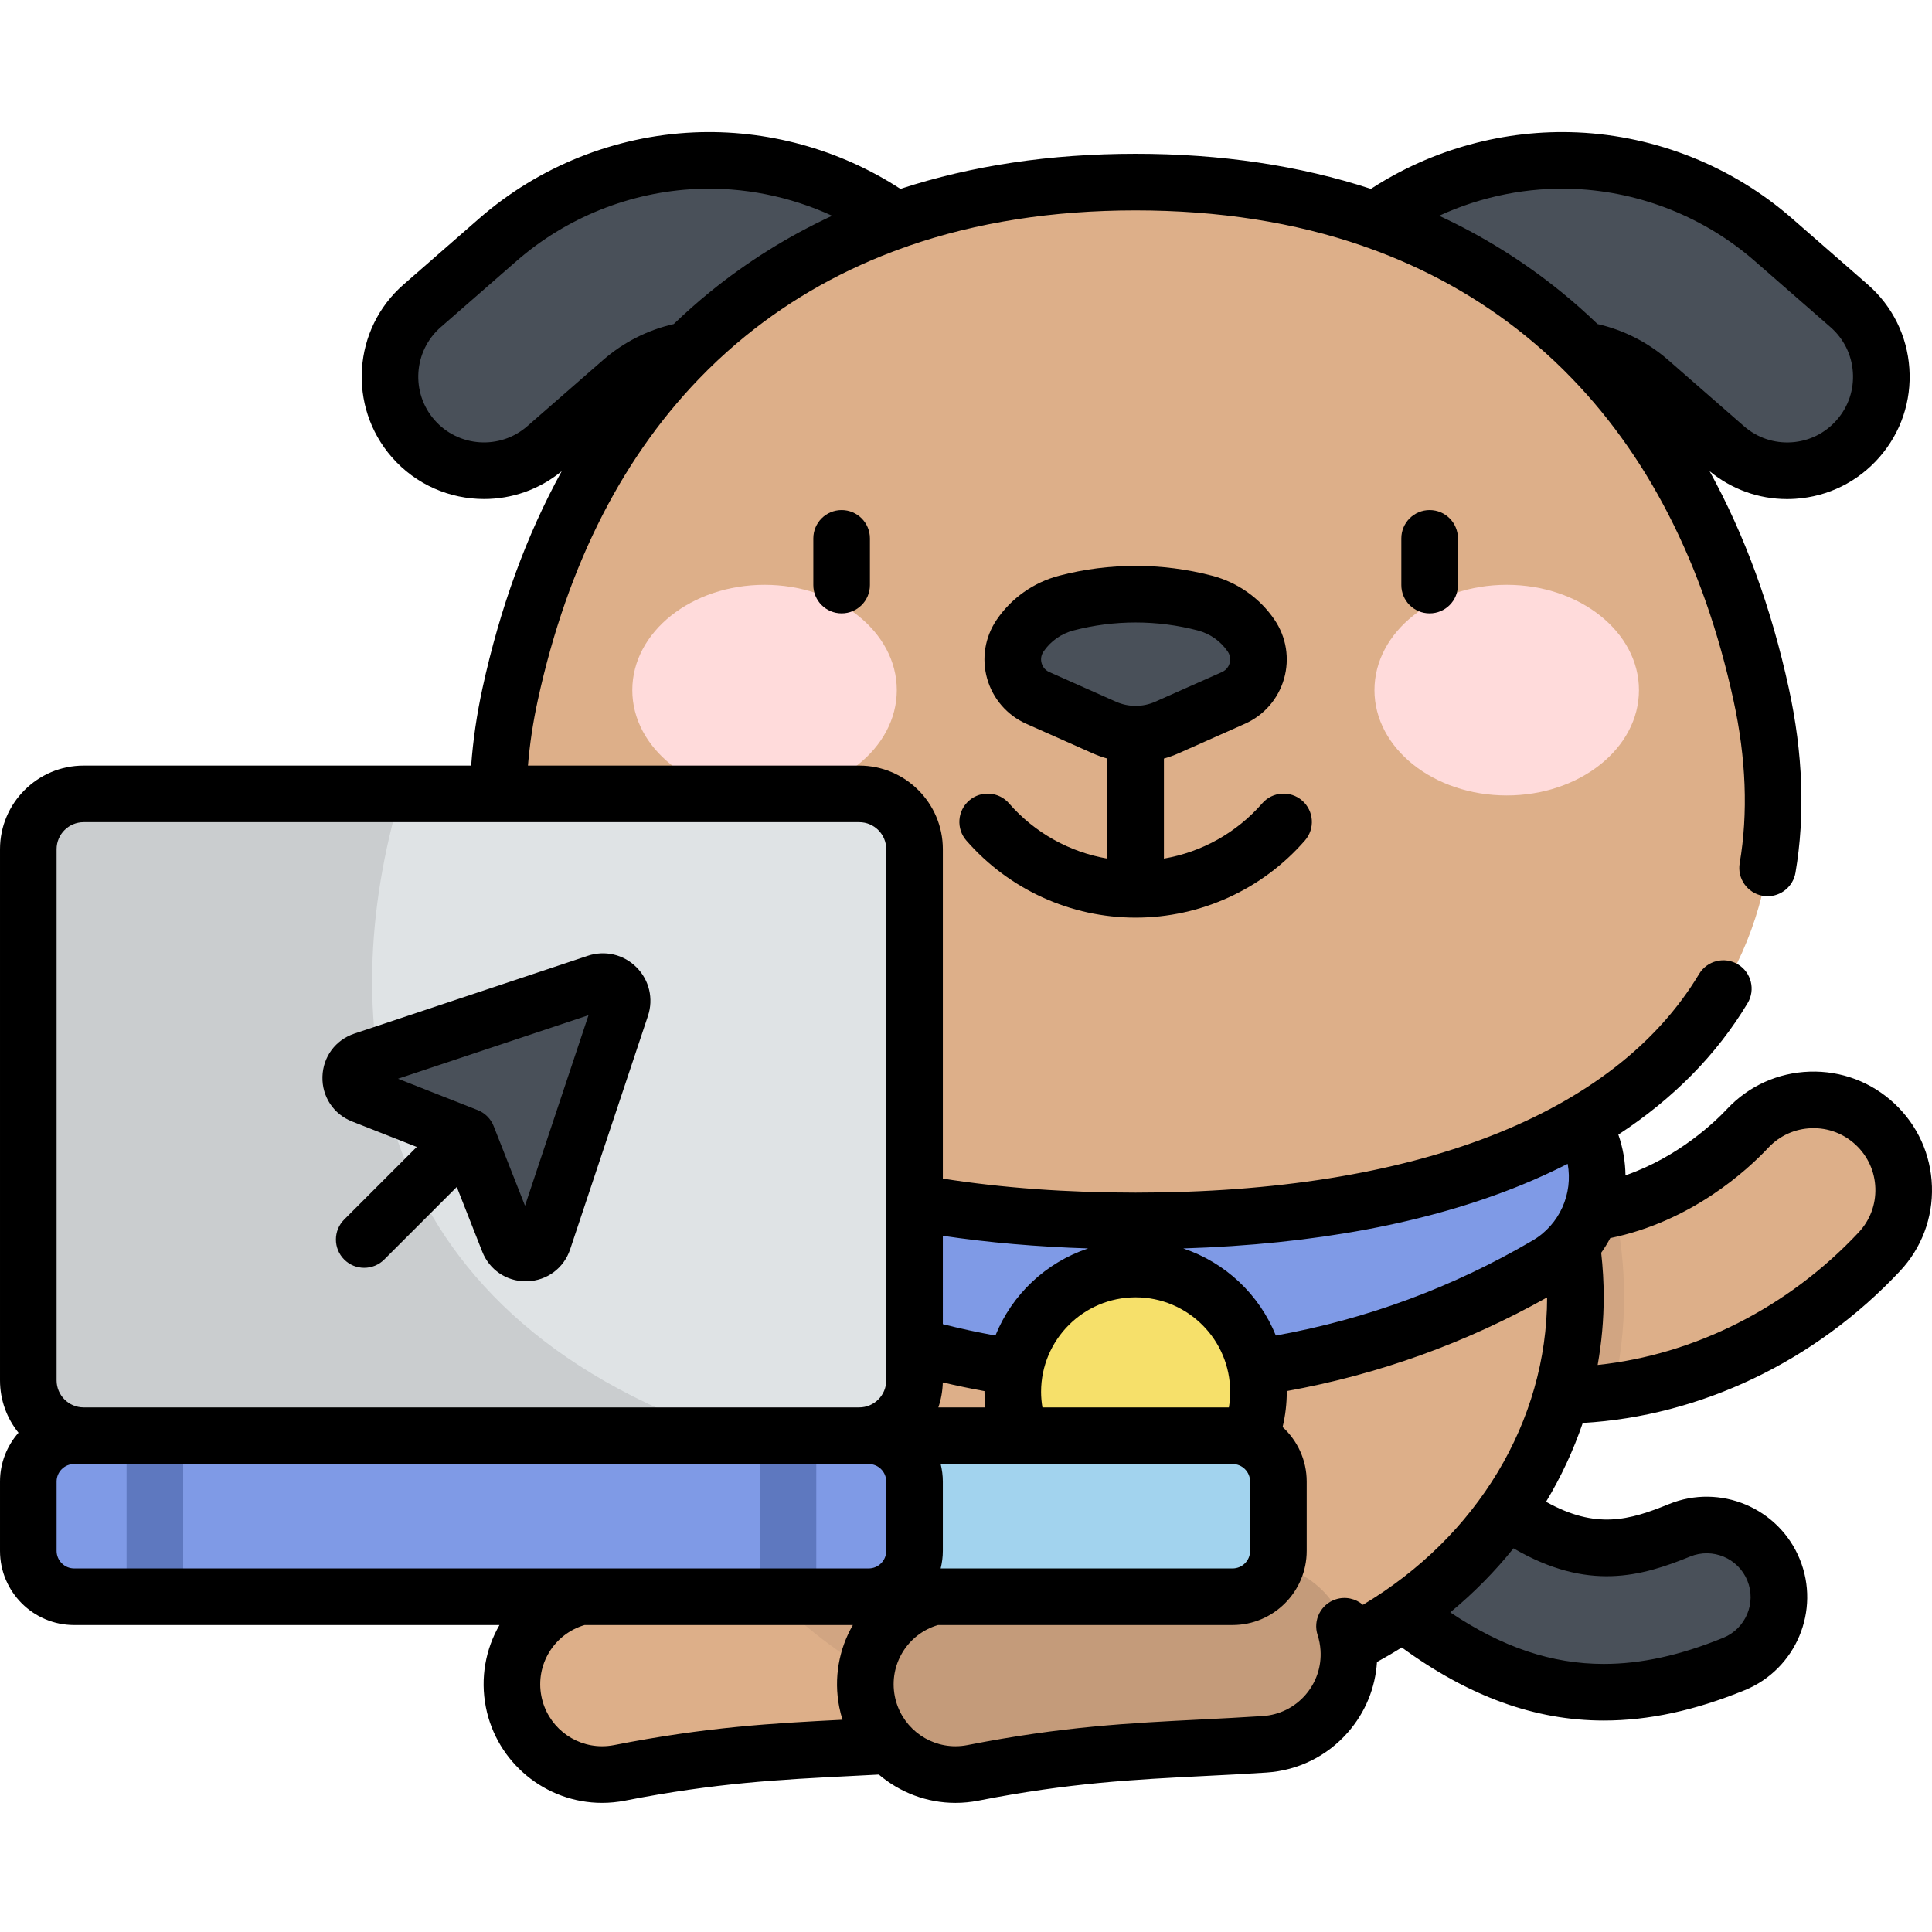 <svg viewBox="0 -35 512 512" xmlns="http://www.w3.org/2000/svg"><path d="m159.551 435.273c-11.199 0-21.195-7.902-23.434-19.305-2.547-12.957 5.895-25.523 18.852-28.066 27.988-5.496 48.168-6.512 67.688-7.488 5.371-.27 10.441-.523 15.68-.875 13.18-.879 24.562 9.102 25.438 22.273.875 13.176-9.098 24.566-22.27 25.438-5.621.375-11.129.652-16.449.918-18.648.938-36.262 1.82-60.871 6.652-1.555.309-3.105.453-4.633.453zm0 0" fill="#ddaf89"/><path d="m425.016 413.457c-25.102 0-48.387-13.156-74.664-40.945-7.258-7.672-6.922-19.777.754-27.035 7.676-7.262 19.781-6.922 27.039.754 32.645 34.52 48.973 31.656 66.934 24.32 9.777-3.992 20.945.695 24.938 10.477 3.992 9.777-.695 20.945-10.477 24.938-12.129 4.953-23.5 7.492-34.523 7.492zm0 0" fill="#495059"/><path d="m202.613 333.711c-37.516 0-73.152-19.715-95.332-52.73-7.359-10.961-4.441-25.816 6.52-33.18 10.961-7.363 25.812-4.441 33.176 6.516 4.977 7.406 23.691 31.578 55.637 31.578 13.203 0 23.906 10.703 23.906 23.906s-10.703 23.91-23.906 23.91zm0 0" fill="#ddaf89"/><path d="m412.809 334.805c-5.793 0-11.598-.465-17.371-1.41-13.035-2.129-21.867-14.422-19.738-27.453 2.133-13.031 14.426-21.863 27.453-19.734 31.531 5.152 53.898-15.676 60.004-22.184 9.035-9.629 24.168-10.109 33.797-1.074 9.629 9.035 10.109 24.164 1.074 33.793-22.973 24.48-53.875 38.062-85.219 38.062zm0 0" fill="#ddaf89"/><path d="m238.336 379.539c-5.238.352-10.312.605-15.684.875-7.551.379-15.211.766-23.379 1.414 14.867 17.227 34.852 30.594 57.84 38.18 4.523-4.688 7.125-11.188 6.66-18.195-.875-13.172-12.258-23.152-25.438-22.273zm0 0" fill="#d1a582"/><path d="m427.832 285.18c-7.363 1.84-15.645 2.504-24.68 1.027-13.027-2.129-25.324 6.703-27.453 19.734-2.133 13.031 6.703 25.32 19.734 27.453 5.777.945 11.582 1.406 17.375 1.406 4.902 0 9.793-.332 14.645-.984 1.926-8.102 2.949-16.504 2.949-25.125 0-8.047-.887-15.91-2.57-23.512zm0 0" fill="#d1a582"/><path d="m417.504 308.691c0-58.211-52.18-105.398-116.551-105.398-64.367 0-116.551 47.188-116.551 105.398 0 58.215 52.184 105.402 116.551 105.402 64.371 0 116.551-47.188 116.551-105.402zm0 0" fill="#ddaf89"/><path d="m253.211 435.273c-11.199 0-21.195-7.902-23.434-19.305-2.547-12.957 5.895-25.523 18.852-28.066 27.988-5.496 48.168-6.508 67.684-7.488 5.371-.27 10.445-.523 15.68-.875 13.18-.879 24.566 9.098 25.441 22.273s-9.098 24.566-22.273 25.438c-5.621.375-11.125.652-16.449.918-18.645.938-36.258 1.82-60.867 6.652-1.555.309-3.105.453-4.633.453zm0 0" fill="#c49b7a"/><path d="m406.219 241.02c-28.562 23.699-65.25 37.953-105.266 37.953s-76.699-14.254-105.262-37.953c-6.074 7.867-11.141 16.426-14.977 25.543-5.23 12.418-.406 26.816 11.215 33.637 31.992 18.781 69.246 29.555 109.023 29.555s77.035-10.773 109.027-29.555c11.621-6.82 16.445-21.219 11.215-33.637-3.84-9.117-8.902-17.676-14.977-25.543zm0 0" fill="#7f9ae6"/><path d="m247.871 270.238c-19.234-6.535-36.875-16.52-52.184-29.219-6.074 7.867-11.137 16.426-14.977 25.543-5.23 12.418-.406 26.816 11.215 33.637 16.637 9.766 34.703 17.34 53.801 22.387-7.008-14.059-5.023-35.164 2.145-52.348zm0 0" fill="#5e78bf"/><path d="m254.078 91.141c-5.078 0-10.203-1.547-14.629-4.762l-30.668-22.277c-13.43-9.754-31.543-8.945-44.047 1.973l-20.082 17.531c-10.367 9.055-26.113 7.988-35.168-2.383s-7.988-26.117 2.383-35.168l20.082-17.535c14.48-12.641 33.031-20.078 52.234-20.938 19.207-.855 38.344 4.891 53.895 16.188l30.672 22.277c11.137 8.09 13.605 23.676 5.516 34.816-4.875 6.711-12.48 10.277-20.188 10.277zm0 0" fill="#495059"/><path d="m347.828 91.141c-7.711 0-15.309-3.566-20.188-10.281-8.09-11.137-5.621-26.723 5.52-34.812l30.668-22.281c15.555-11.297 34.699-17.039 53.898-16.184 19.203.859 37.754 8.297 52.234 20.938l20.078 17.535c10.371 9.051 11.438 24.797 2.383 35.168s-24.801 11.438-35.168 2.383l-20.082-17.535c-12.504-10.914-30.617-11.727-44.047-1.969l-30.668 22.277c-4.426 3.215-9.551 4.762-14.629 4.762zm0 0" fill="#495059"/><path d="m300.953 288.555c126.535 0 183.559-57.961 165.762-139.582-19.125-87.707-79.367-135.719-165.762-135.719s-146.637 48.012-165.762 135.719c-17.797 81.621 39.227 139.582 165.762 139.582zm0 0" fill="#ddaf89"/><path d="m333.512 333.859c0 17.98-14.578 32.555-32.559 32.555s-32.555-14.574-32.555-32.555 14.574-32.555 32.555-32.555 32.559 14.574 32.559 32.555zm0 0" fill="#f6e06a"/><path d="m237.66 147.891c0-15.414-15.691-27.91-35.047-27.91s-35.047 12.496-35.047 27.91 15.691 27.91 35.047 27.91 35.047-12.496 35.047-27.91zm0 0" fill="#ffdbdb"/><path d="m434.34 147.891c0-15.414-15.691-27.91-35.047-27.91s-35.047 12.496-35.047 27.91 15.691 27.91 35.047 27.91 35.047-12.496 35.047-27.91zm0 0" fill="#ffdbdb"/><path d="m319.336 124.82c-12.051-3.152-24.711-3.152-36.762 0-4.988 1.309-9.34 4.379-12.238 8.645-3.918 5.762-1.664 13.664 4.699 16.492l17.656 7.852c5.262 2.34 11.266 2.34 16.523 0l17.66-7.852c6.363-2.828 8.617-10.73 4.699-16.492-2.902-4.266-7.25-7.336-12.238-8.645zm0 0" fill="#495059"/><path d="m19.648 388.148h306.996c6.707 0 12.148-5.438 12.148-12.145v-18.383c0-6.707-5.441-12.145-12.148-12.145h-306.996c-6.711 0-12.148 5.438-12.148 12.145v18.383c0 6.707 5.438 12.145 12.148 12.145zm0 0" fill="#a2d3ee"/><path d="m22.16 175.387h205.543c8.098 0 14.66 6.562 14.66 14.66v140.766c0 8.098-6.562 14.664-14.66 14.664h-205.543c-8.098 0-14.66-6.566-14.66-14.664v-140.766c0-8.098 6.562-14.66 14.66-14.66zm0 0" fill="#dfe3e5"/><path d="m106.18 175.387h-84.02c-8.098 0-14.66 6.562-14.66 14.66v140.766c0 8.098 6.562 14.664 14.66 14.664h170.574c-97.211-33.074-104.082-110.953-86.555-170.09zm0 0" fill="#cacdcf"/><path d="m134.785 293.957-10.941-27.793-27.793-10.941c-4.254-1.676-4.094-7.75.242-9.195l61.867-20.621c3.98-1.328 7.766 2.461 6.441 6.441l-20.625 61.863c-1.445 4.336-7.516 4.5-9.191.246zm0 0" fill="#495059"/><path d="m19.648 388.148h210.566c6.711 0 12.148-5.438 12.148-12.145v-18.383c0-6.707-5.438-12.145-12.148-12.145h-210.566c-6.711 0-12.148 5.438-12.148 12.145v18.383c0 6.707 5.438 12.145 12.148 12.145zm0 0" fill="#7f9ae6"/><path d="m33.539 345.477h15v42.672h-15zm0 0" fill="#5e78bf"/><path d="m201.324 345.477h15v42.672h-15zm0 0" fill="#5e78bf"/><path d="m267.398 177.891c-2.723-3.121-7.461-3.445-10.582-.727-3.125 2.723-3.449 7.457-.727 10.582 11.316 12.988 27.668 20.438 44.863 20.438 17.191 0 33.547-7.449 44.863-20.438 2.723-3.125 2.398-7.859-.727-10.582-3.121-2.723-7.859-2.398-10.582.727-6.801 7.801-16.027 12.926-26.055 14.645v-26.508c1.293-.363 2.566-.812 3.809-1.363l17.656-7.855c5.07-2.254 8.852-6.609 10.371-11.945 1.523-5.336.605-11.027-2.516-15.617-3.922-5.766-9.797-9.914-16.543-11.68-13.27-3.473-27.293-3.473-40.559 0-6.746 1.766-12.621 5.914-16.543 11.68-3.117 4.59-4.035 10.281-2.516 15.617 1.52 5.336 5.301 9.691 10.371 11.949l17.656 7.852c1.242.551 2.516 1 3.809 1.363v26.508c-10.023-1.719-19.25-6.84-26.051-14.645zm10.684-34.785c-1.367-.609-1.863-1.734-2.043-2.352-.176-.617-.344-1.836.496-3.07 1.883-2.77 4.699-4.758 7.938-5.605 5.391-1.414 10.938-2.117 16.48-2.117 5.547 0 11.09.703 16.48 2.117 3.238.848 6.055 2.836 7.938 5.602.84 1.238.668 2.457.492 3.074-.176.617-.672 1.742-2.039 2.352l-17.66 7.852c-3.312 1.473-7.113 1.473-10.426 0zm-62.543-35.434v12.375c0 4.145 3.359 7.5 7.5 7.5 4.141 0 7.5-3.355 7.5-7.5v-12.375c0-4.141-3.359-7.5-7.5-7.5-4.141 0-7.5 3.359-7.5 7.5zm155.828 0v12.375c0 4.145 3.359 7.5 7.5 7.5 4.145 0 7.5-3.355 7.5-7.5v-12.375c0-4.141-3.355-7.5-7.5-7.5-4.141 0-7.5 3.359-7.5 7.5zm140.617 171.711c-.27-8.383-3.785-16.164-9.902-21.902-6.117-5.742-14.113-8.754-22.488-8.488-8.387.266-16.168 3.781-21.906 9.898-3.059 3.266-12.789 12.691-26.918 17.582-.043-3.613-.66-7.254-1.891-10.789 14.582-9.547 26.066-21.195 34.254-34.84 2.133-3.555.977-8.16-2.574-10.293-3.551-2.129-8.156-.977-10.289 2.574-22.41 37.355-75.438 57.93-149.316 57.93-18.27 0-35.418-1.25-51.09-3.719v-87.289c0-12.219-9.938-22.16-22.16-22.16h-87.793c.465-5.645 1.328-11.441 2.609-17.316 7.918-36.305 22.961-65.59 44.781-87.273.145-.137.277-.273.414-.418 3.148-3.102 6.438-6.051 9.863-8.836 12.387-10.066 26.352-17.863 41.805-23.379.473-.117.93-.281 1.375-.492 18.098-6.262 38.211-9.418 60.199-9.418 21.984 0 42.098 3.156 60.195 9.418.445.211.906.375 1.379.492 15.449 5.516 29.418 13.312 41.801 23.379 3.441 2.797 6.738 5.75 9.898 8.863.121.133.242.258.375.379 21.824 21.688 36.867 50.977 44.785 87.285 3.352 15.375 3.906 29.902 1.648 43.176-.695 4.082 2.051 7.957 6.133 8.652.426.07.852.105 1.27.105 3.59 0 6.762-2.586 7.383-6.242 2.586-15.18 1.988-31.629-1.777-48.887-4.668-21.422-11.691-40.621-20.992-57.512 5.836 4.809 13.027 7.395 20.547 7.395.742 0 1.492-.027 2.238-.078 8.645-.586 16.539-4.5 22.234-11.023 5.695-6.523 8.512-14.879 7.926-23.52s-4.5-16.535-11.023-22.234l-20.082-17.531c-15.754-13.754-35.938-21.848-56.832-22.781-19.297-.855-38.59 4.438-54.762 14.961-18.926-6.184-39.75-9.297-62.34-9.297-22.594 0-43.418 3.113-62.344 9.297-16.18-10.527-35.477-15.82-54.77-14.961-20.895.938-41.078 9.027-56.832 22.781l-20.078 17.535c-13.469 11.758-14.859 32.281-3.102 45.75 6.402 7.332 15.402 11.086 24.445 11.086 7.273 0 14.574-2.434 20.578-7.379-9.305 16.887-16.324 36.09-20.996 57.512-1.516 6.945-2.516 13.816-3 20.512h-102.703c-12.219 0-22.16 9.941-22.16 22.16v140.77c0 5.246 1.836 10.07 4.898 13.871-3.039 3.461-4.898 7.98-4.898 12.934v18.383c0 10.832 8.812 19.645 19.648 19.645h112.711c-3.668 6.355-5.125 14.012-3.602 21.766 2.883 14.695 15.836 25.359 30.793 25.359 2.027 0 4.07-.199 6.078-.59 24.082-4.73 41.434-5.602 59.801-6.523 2.445-.121 4.949-.254 7.469-.387 5.523 4.699 12.652 7.504 20.312 7.504 2.027 0 4.07-.203 6.078-.594 24.086-4.73 41.434-5.602 59.797-6.523 5.348-.266 10.875-.543 16.57-.922 8.371-.555 16.023-4.34 21.551-10.648 4.613-5.27 7.273-11.777 7.707-18.652 2.242-1.227 4.434-2.508 6.566-3.852 17.816 13.016 35.375 19.371 53.535 19.371 11.879 0 24.098-2.633 37.359-8.047 13.59-5.551 20.133-21.125 14.582-34.719-5.551-13.59-21.121-20.133-34.715-14.582-10.477 4.273-19.266 6.754-32.523-.629 3.992-6.629 7.254-13.625 9.727-20.887 31.207-1.805 61.574-16.266 84.047-40.219 5.742-6.117 8.758-14.105 8.492-22.492zm-94.594-264.309c17.512.785 34.43 7.566 47.637 19.098l20.078 17.531c3.508 3.062 5.613 7.305 5.926 11.949.316 4.645-1.195 9.133-4.258 12.637-3.062 3.508-7.305 5.613-11.949 5.926s-9.133-1.199-12.641-4.258l-20.078-17.535c-5.402-4.715-11.84-7.977-18.746-9.547-3.07-2.953-6.258-5.781-9.566-8.473-9.926-8.07-20.742-14.809-32.402-20.227 11.219-5.16 23.613-7.656 36-7.102zm-277.668 62.883c-7.238 6.32-18.27 5.57-24.586-1.668-6.32-7.234-5.574-18.266 1.664-24.586l20.082-17.531c13.203-11.531 30.121-18.312 47.637-19.098 12.387-.555 24.777 1.941 36 7.102-11.66 5.418-22.48 12.156-32.406 20.227-3.309 2.691-6.496 5.523-9.566 8.477-6.906 1.566-13.344 4.832-18.746 9.547zm186.289 255.902c0 1.391-.121 2.762-.344 4.117h-49.414c-.227-1.355-.355-2.73-.355-4.117 0-13.816 11.238-25.055 25.055-25.055s25.059 11.238 25.059 25.055zm-76.727 19.117h77.359c2.562 0 4.645 2.082 4.645 4.645v18.379c0 2.562-2.082 4.648-4.645 4.648h-77.359c.363-1.492.578-3.043.578-4.648v-18.379c0-1.602-.215-3.152-.578-4.645zm.578-60.477c12.098 1.801 24.98 2.914 38.5 3.344-11.184 3.711-20.191 12.227-24.57 23.094-4.676-.844-9.328-1.859-13.93-3.02zm-.012 38.859c3.66.855 7.352 1.629 11.051 2.301 0 .066-.004.133-.004.199 0 1.379.078 2.754.215 4.117h-12.441c.711-2.086 1.121-4.309 1.18-6.617zm-27.434 86.055c.223 1.137.512 2.25.852 3.336-18.406.926-36.012 1.898-60.531 6.715-1.055.207-2.129.309-3.188.309-7.809 0-14.566-5.57-16.074-13.25-1.645-8.363 3.359-16.496 11.449-18.875h71.094c-3.668 6.355-5.125 14.012-3.602 21.766zm12.445-41.414c0 2.562-2.086 4.648-4.645 4.648h-210.57c-2.562 0-4.648-2.086-4.648-4.648v-18.379c0-2.562 2.086-4.645 4.648-4.645h210.566c2.562 0 4.648 2.082 4.648 4.645zm0-45.188c0 3.949-3.211 7.164-7.16 7.164h-205.543c-3.949 0-7.16-3.215-7.16-7.164v-140.766c0-3.945 3.211-7.16 7.16-7.16h205.543c3.949 0 7.16 3.211 7.16 7.16zm213.047 46.684c5.938-2.422 12.738.434 15.16 6.367 2.426 5.934-.434 12.734-6.367 15.16-11.426 4.664-21.793 6.934-31.688 6.934-13.758 0-26.867-4.391-40.68-13.668 6.23-5.148 11.84-10.844 16.762-16.973 19.672 11.488 33.895 7.453 46.812 2.18zm-86.719 12.793c-1.922-1.645-4.625-2.285-7.199-1.449-3.938 1.281-6.094 5.516-4.812 9.453.422 1.293.68 2.645.77 4.016.293 4.375-1.141 8.598-4.023 11.895-2.891 3.301-6.887 5.273-11.262 5.566-5.574.367-11.043.645-16.328.91-18.922.949-36.789 1.844-61.938 6.781-1.055.207-2.129.312-3.188.312-7.809 0-14.566-5.574-16.074-13.25-1.645-8.367 3.359-16.496 11.449-18.875h78.059c10.836 0 19.648-8.812 19.648-19.648v-18.379c0-5.719-2.469-10.855-6.383-14.449.727-3.035 1.102-6.148 1.102-9.312 0-.07-.004-.141-.004-.211 24.281-4.395 47.441-12.723 68.996-24.824-.051 32.871-18.551 63.422-48.812 81.465zm44.992-96.559c-21.152 12.418-44.023 20.871-68.07 25.199-4.379-10.855-13.375-19.363-24.547-23.082 34.824-1.09 64.969-6.734 89.723-16.848 4.23-1.73 8.273-3.598 12.16-5.57 1.457 7.871-2.109 16.102-9.266 20.301zm86.375-2.121c-18.688 19.918-43.469 32.398-69.16 35.117 1.051-5.91 1.605-11.934 1.605-18.035 0-3.887-.23-7.805-.668-11.695.887-1.242 1.688-2.543 2.398-3.887 21.574-4.414 36.34-18.035 41.895-23.953 2.996-3.195 7.059-5.035 11.441-5.172 4.379-.148 8.555 1.434 11.75 4.434 3.195 3 5.031 7.062 5.172 11.441.141 4.383-1.438 8.555-4.434 11.75zm-336.773-73.32-61.863 20.621c-5.004 1.668-8.328 6.156-8.469 11.43-.141 5.27 2.941 9.926 7.848 11.859l17.148 6.75-19.23 19.234c-2.93 2.926-2.93 7.676 0 10.605 1.461 1.465 3.383 2.195 5.301 2.195s3.84-.73 5.305-2.195l19.23-19.23 6.75 17.145c1.891 4.805 6.387 7.855 11.516 7.855.113 0 .23-.004.344-.004 5.273-.141 9.762-3.465 11.43-8.469l20.621-61.867c1.516-4.555.352-9.492-3.043-12.887s-8.332-4.559-12.887-3.043zm-16.652 66.238-8.312-21.113c0-.004-.004-.008-.004-.012-.367-.926-.922-1.793-1.672-2.543-.746-.75-1.613-1.301-2.539-1.668-.004-.004-.012-.004-.016-.008l-21.113-8.312 50.484-16.828zm0 0"/></svg>